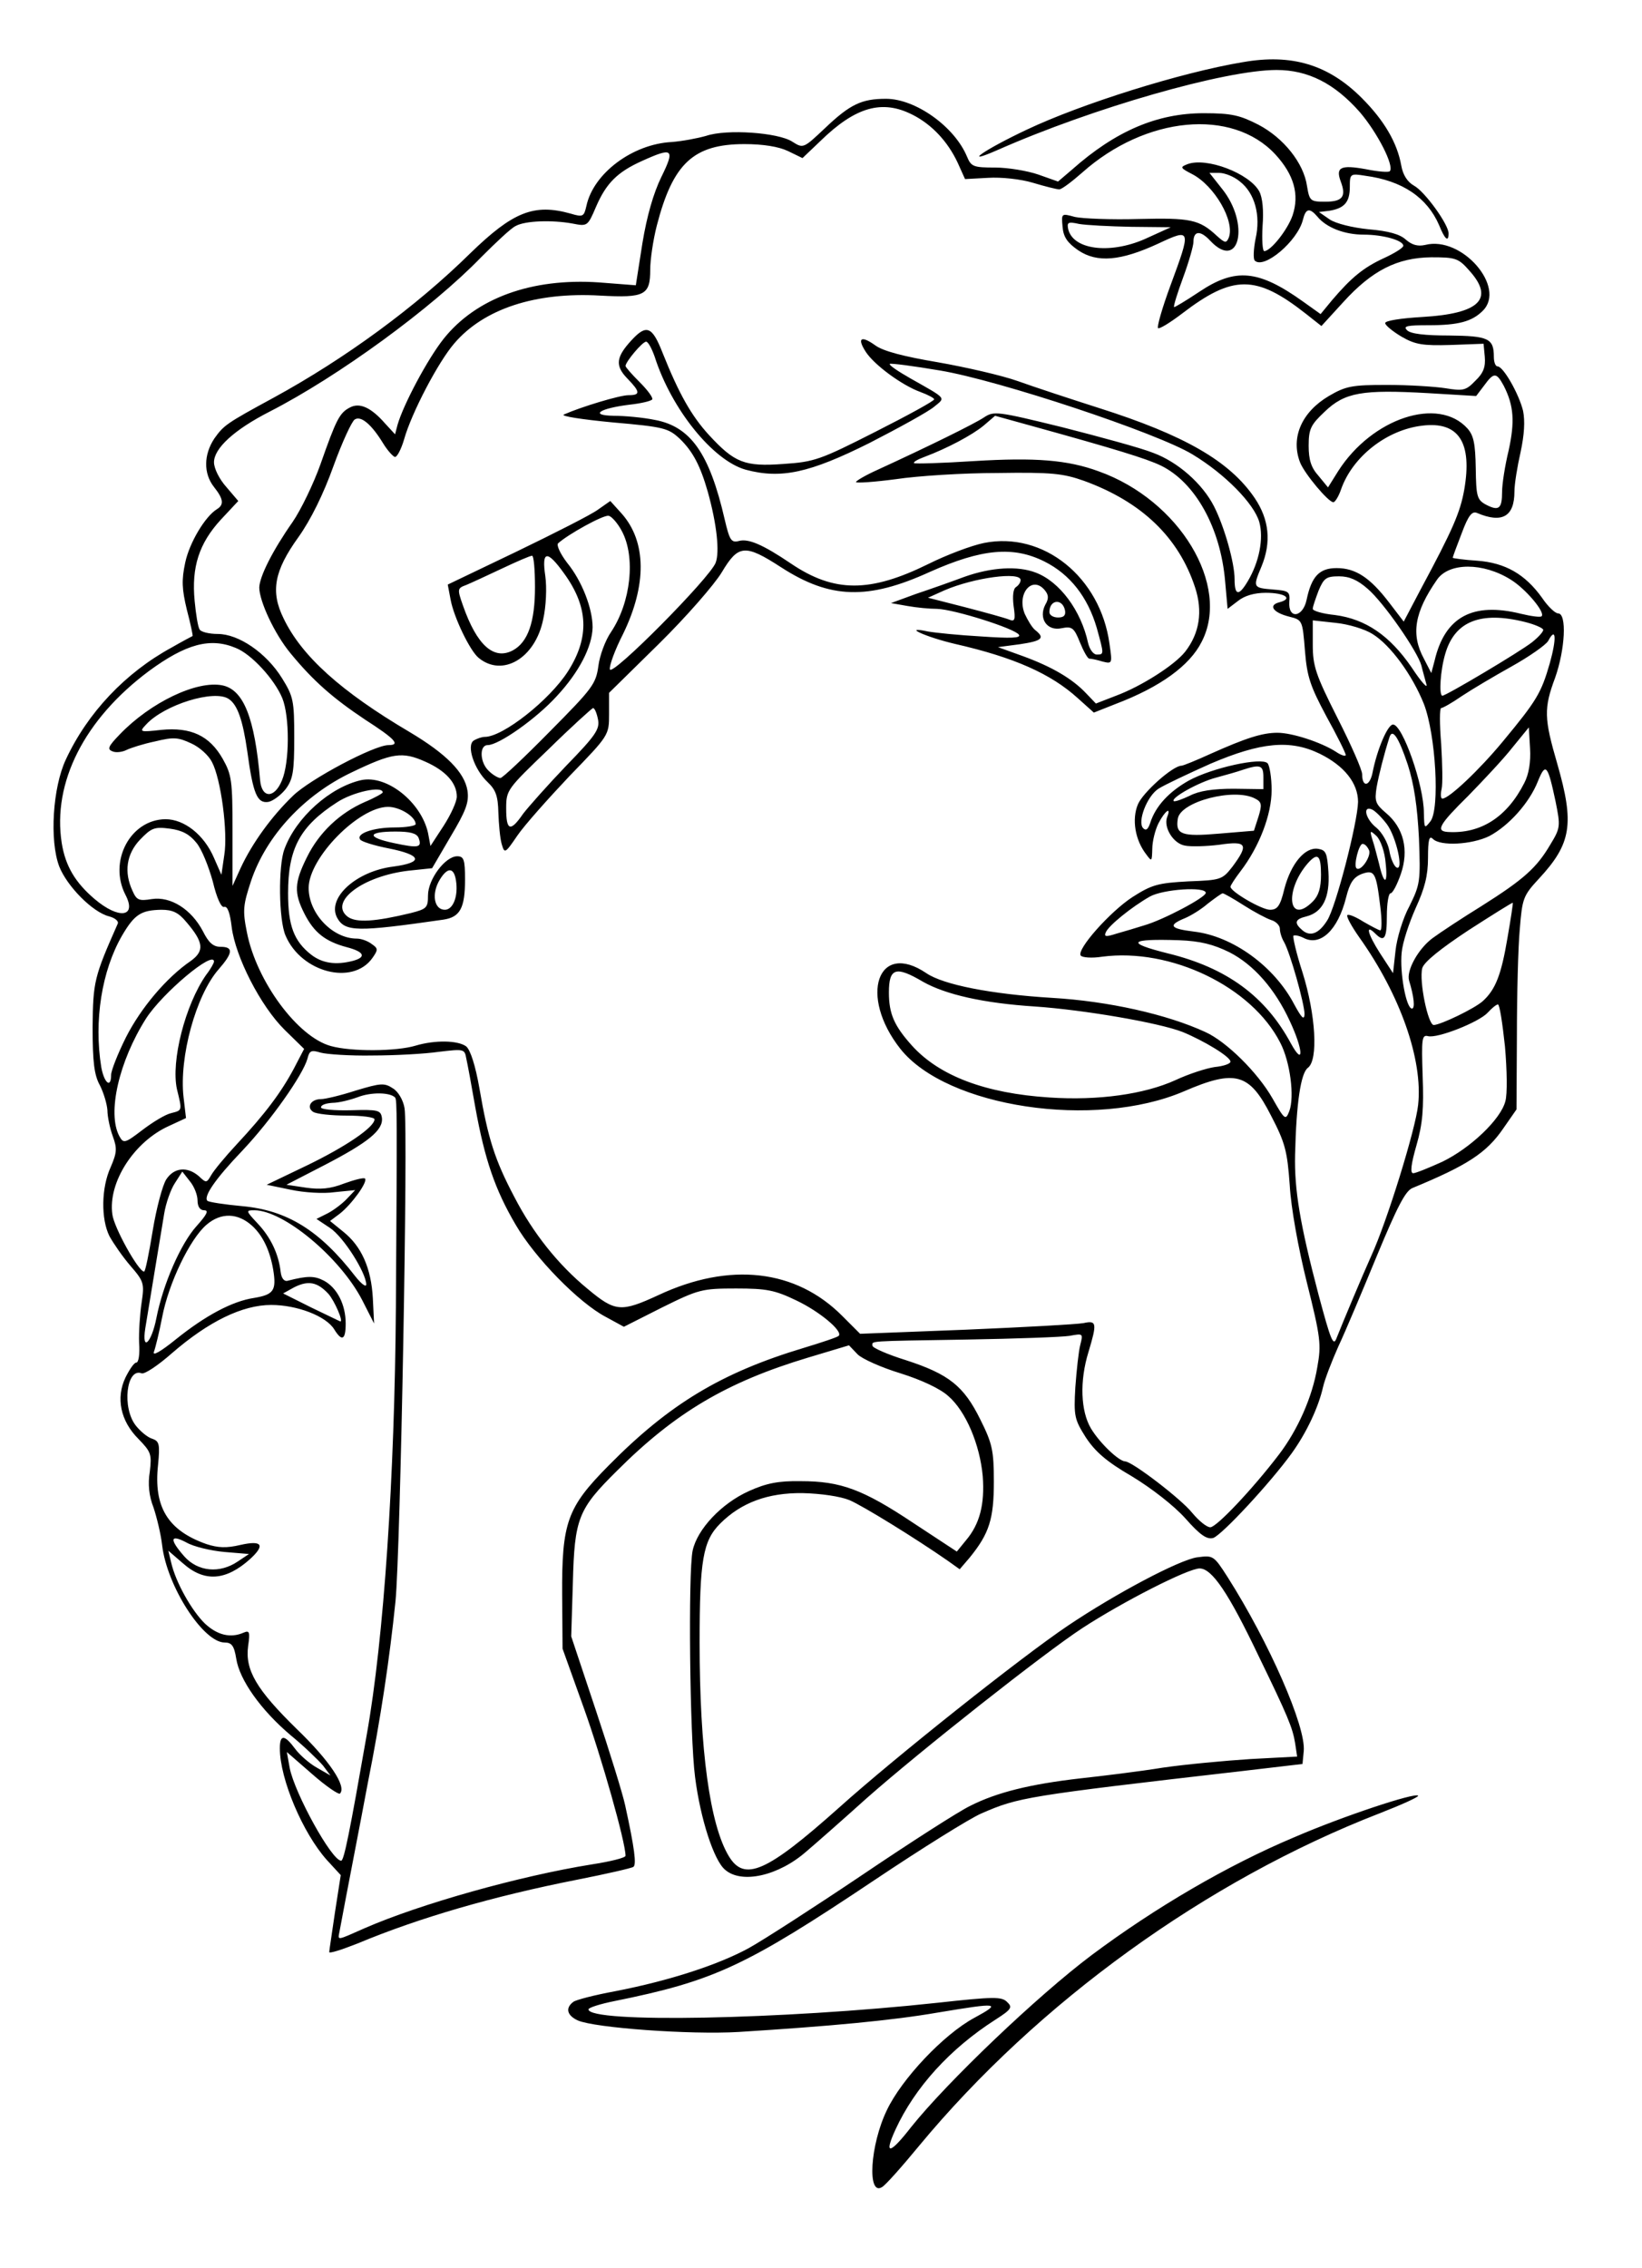 <?xml version="1.0" standalone="no"?>
<!DOCTYPE svg PUBLIC "-//W3C//DTD SVG 20010904//EN"
 "http://www.w3.org/TR/2001/REC-SVG-20010904/DTD/svg10.dtd">
<svg version="1.0" xmlns="http://www.w3.org/2000/svg"
 width="399pt" height="551pt" viewBox="0 0 399 551"
 preserveAspectRatio="xMidYMid meet">

<g transform="translate(0,551) scale(0.1,-0.1)"
fill="#000000" stroke="none">
<path d="M3020 5359 c-150 -25 -392 -101 -525 -164 -104 -49 -161 -89 -70 -49
231 102 552 194 677 194 77 0 141 -33 202 -102 43 -50 85 -132 73 -144 -3 -3
-29 -1 -58 5 -61 11 -74 5 -61 -30 14 -37 4 -49 -38 -49 -36 0 -38 2 -44 38
-8 56 -57 117 -118 149 -45 23 -65 28 -133 28 -113 0 -214 -43 -320 -137 l-34
-29 -48 17 c-26 9 -74 17 -105 17 -52 0 -58 2 -68 26 -30 73 -125 141 -197
141 -59 0 -87 -13 -148 -71 -53 -50 -53 -50 -80 -33 -34 22 -159 31 -209 14
-21 -6 -58 -13 -84 -15 -95 -5 -190 -76 -207 -155 -6 -26 -8 -28 -38 -19 -89
25 -140 5 -244 -96 -132 -130 -304 -256 -478 -351 -116 -63 -121 -67 -144 -99
-26 -39 -27 -85 -1 -118 23 -29 25 -43 7 -54 -29 -18 -67 -82 -77 -130 -9 -42
-8 -64 4 -114 9 -34 15 -63 14 -64 -2 -1 -25 -13 -51 -28 -112 -61 -204 -158
-257 -272 -32 -68 -40 -197 -16 -260 19 -48 81 -111 121 -121 15 -4 24 -12 21
-18 -57 -129 -60 -140 -61 -251 0 -86 4 -117 18 -142 9 -18 17 -45 18 -60 0
-15 6 -44 13 -63 11 -30 10 -40 -5 -75 -23 -50 -24 -126 -3 -168 10 -18 32
-50 51 -72 33 -38 34 -43 27 -90 -4 -27 -7 -71 -6 -97 2 -27 -1 -48 -7 -48 -5
0 -16 -16 -26 -36 -24 -50 -12 -106 31 -149 31 -32 33 -37 28 -80 -5 -30 -2
-59 9 -87 8 -24 18 -65 21 -92 12 -100 100 -236 152 -236 17 0 23 -8 28 -39 8
-52 60 -125 132 -186 33 -27 68 -61 79 -74 l18 -24 -33 19 c-18 10 -42 31 -53
46 -26 35 -37 35 -37 1 0 -75 56 -206 114 -271 l34 -37 -14 -90 c-7 -49 -14
-93 -14 -97 0 -4 31 6 69 21 151 63 331 115 534 155 71 14 132 28 136 31 8 5
3 45 -20 150 -6 28 -38 131 -71 230 l-60 180 4 130 c4 157 13 179 107 272 142
142 268 216 464 275 l100 30 21 -22 c11 -11 58 -32 104 -46 51 -16 96 -37 116
-55 43 -37 77 -118 84 -195 5 -68 -7 -116 -41 -156 l-22 -27 -105 69 c-123 82
-177 102 -274 102 -54 1 -84 -5 -126 -24 -67 -30 -126 -93 -137 -145 -11 -54
-7 -452 6 -550 13 -102 46 -203 73 -225 40 -35 130 -15 198 45 19 16 85 74
145 128 130 115 433 354 525 414 98 64 257 145 285 145 30 0 70 -59 143 -212
71 -146 83 -175 89 -212 l5 -33 -113 -6 c-63 -4 -159 -13 -214 -21 -55 -9
-145 -20 -200 -26 -122 -14 -203 -34 -268 -67 -27 -13 -144 -88 -261 -167
-116 -78 -240 -158 -276 -178 -73 -40 -191 -79 -325 -105 -49 -9 -96 -21 -102
-26 -20 -15 -15 -33 11 -45 41 -18 272 -35 391 -28 223 14 373 28 483 47 150
25 157 24 89 -13 -74 -40 -176 -148 -212 -224 -41 -85 -48 -209 -12 -187 8 4
48 49 90 100 289 349 699 645 1119 808 54 21 96 40 94 43 -8 8 -183 -50 -301
-101 -162 -68 -338 -171 -492 -286 -132 -99 -351 -308 -439 -418 -52 -67 -67
-69 -38 -6 47 102 132 196 243 267 39 25 42 30 28 43 -13 13 -32 13 -168 -2
-379 -41 -849 -50 -849 -16 0 4 28 13 63 20 242 49 318 84 632 294 115 77 232
150 260 162 90 39 105 42 635 103 l145 17 3 31 c6 59 -84 264 -185 423 -34 53
-35 53 -74 48 -43 -6 -198 -88 -314 -166 -113 -76 -419 -319 -555 -441 -177
-158 -231 -182 -269 -119 -46 76 -71 258 -71 519 0 200 8 247 50 289 51 51
116 75 200 74 45 -1 92 -8 114 -17 33 -14 161 -93 240 -148 l28 -20 24 28 c48
59 59 94 59 185 0 76 -4 93 -33 151 -40 81 -76 110 -181 144 -45 14 -81 30
-81 35 0 12 -17 11 230 15 118 2 230 6 249 9 33 6 33 6 26 -22 -4 -15 -9 -62
-12 -103 -4 -70 -2 -78 25 -121 23 -35 50 -59 112 -95 48 -29 102 -71 130
-102 37 -42 53 -52 68 -48 21 7 139 134 191 206 36 50 65 112 76 161 4 18 21
62 37 98 17 36 59 136 94 221 49 118 69 157 86 164 133 55 180 85 221 145 l32
46 1 180 c0 99 3 215 7 258 6 74 8 81 46 122 80 86 87 134 45 280 -32 110 -33
134 -5 209 24 68 29 156 7 156 -7 0 -25 17 -39 38 -41 57 -89 85 -158 90 -32
2 -59 6 -59 7 0 2 10 29 22 60 16 43 25 54 37 49 61 -26 91 -9 91 52 0 18 7
61 15 96 9 42 11 75 6 100 -10 41 -48 108 -62 108 -5 0 -9 10 -9 23 0 45 -13
51 -109 52 -58 0 -94 4 -102 13 -10 10 0 12 53 12 72 0 105 9 131 35 58 57
-51 183 -140 160 -18 -4 -32 0 -47 13 -14 13 -42 21 -90 25 -40 4 -80 14 -95
24 l-26 18 25 3 c37 6 50 21 50 58 0 32 1 33 38 27 90 -12 150 -53 179 -120
14 -35 23 -42 23 -20 0 22 -58 102 -84 116 -16 9 -27 26 -31 49 -10 56 -42
110 -96 164 -81 81 -170 108 -289 87z m-802 -128 c47 -24 85 -65 109 -116 l18
-40 56 3 c32 2 79 -3 109 -12 30 -9 58 -16 64 -16 6 0 31 19 56 41 154 137
364 157 469 44 45 -49 59 -97 42 -148 -12 -35 -53 -87 -69 -87 -4 0 -6 27 -4
61 3 37 0 69 -8 84 -24 44 -129 84 -175 66 -18 -7 -17 -9 12 -24 54 -28 104
-114 89 -154 -6 -14 -9 -14 -29 4 -43 40 -64 44 -190 41 -67 -2 -137 1 -155 5
-33 9 -33 9 -30 -24 2 -25 12 -39 38 -57 46 -31 103 -26 194 16 81 38 81 36
30 -102 -20 -54 -33 -100 -30 -103 3 -3 29 13 58 35 124 95 180 95 301 0 l38
-30 53 58 c70 77 131 108 214 109 59 0 66 -2 93 -33 61 -68 24 -104 -115 -112
-51 -3 -91 -9 -90 -15 0 -5 18 -20 40 -33 33 -19 51 -22 119 -20 l80 3 3 -32
c2 -24 -3 -39 -23 -58 -23 -24 -30 -25 -73 -18 -26 4 -90 8 -142 8 -85 0 -100
-3 -141 -27 -66 -39 -93 -101 -70 -161 11 -28 69 -97 81 -97 4 0 13 14 19 32
28 79 111 144 197 154 89 11 122 -41 102 -156 -10 -55 -27 -95 -106 -242 l-41
-78 -36 47 c-46 60 -81 83 -127 83 -42 0 -61 -20 -73 -77 -9 -43 -45 -48 -42
-5 2 25 -1 27 -40 30 -48 4 -49 5 -28 55 25 60 19 115 -16 167 -61 90 -171
153 -379 219 -69 22 -157 51 -196 65 -39 14 -127 34 -195 46 -83 14 -133 27
-152 41 -35 25 -45 18 -23 -16 21 -32 88 -81 132 -97 19 -7 34 -15 34 -18 0
-4 -64 -39 -143 -79 -134 -68 -148 -73 -223 -78 -95 -7 -119 3 -181 70 -43 47
-73 100 -113 200 -25 64 -39 70 -75 31 -38 -41 -41 -62 -11 -93 32 -33 33 -41
3 -41 -21 0 -114 -28 -157 -47 -8 -4 45 -12 118 -19 126 -11 136 -14 164 -40
32 -31 50 -66 68 -129 22 -79 29 -146 19 -172 -14 -37 -253 -278 -257 -259 -2
8 12 47 32 86 58 119 57 224 -3 292 l-28 31 -30 -21 c-16 -12 -105 -57 -198
-102 l-167 -80 7 -37 c8 -43 47 -124 68 -141 58 -48 138 -1 157 94 7 31 9 77
5 105 -9 61 4 64 45 7 60 -82 63 -156 10 -239 -45 -70 -158 -159 -202 -159 -7
0 -19 -4 -27 -9 -18 -12 1 -70 34 -101 20 -19 25 -34 26 -74 1 -28 4 -62 8
-76 7 -24 8 -24 38 20 17 25 75 90 127 145 96 99 96 99 96 151 l0 51 121 119
c66 65 135 144 153 174 40 67 56 69 144 12 119 -77 211 -80 362 -11 126 56
202 63 278 25 62 -31 105 -86 127 -161 18 -65 18 -65 0 -65 -8 0 -17 12 -21
28 -17 79 -69 149 -127 171 -44 17 -108 13 -173 -10 -32 -12 -86 -31 -119 -42
l-60 -22 40 -7 c22 -4 54 -7 72 -7 41 -1 190 -48 199 -63 5 -8 -19 -9 -92 -4
-54 3 -112 9 -129 12 -65 14 -7 -13 65 -30 145 -33 234 -73 299 -132 l39 -35
53 21 c108 41 180 93 209 151 71 137 -54 344 -250 414 -76 28 -155 34 -303 25
-78 -5 -143 -7 -146 -5 -2 3 9 9 25 15 56 21 116 53 144 76 l28 24 94 -26
c195 -54 274 -78 309 -95 84 -41 145 -152 156 -281 l6 -67 25 19 c16 13 40 20
68 20 46 0 67 -14 33 -23 -28 -7 -16 -25 24 -35 32 -8 32 -9 38 -83 5 -63 13
-86 52 -159 26 -47 47 -89 47 -94 0 -4 -11 -1 -24 8 -36 23 -106 46 -142 46
-37 0 -77 -13 -162 -51 -35 -16 -67 -29 -71 -29 -21 0 -94 -65 -106 -94 -15
-36 -7 -86 20 -121 14 -19 14 -18 15 13 0 18 7 46 15 62 16 31 32 42 21 15 -9
-25 15 -64 43 -69 14 -3 52 -2 84 2 67 10 72 1 32 -53 -25 -32 -28 -33 -108
-36 -73 -4 -88 -8 -135 -38 -54 -35 -136 -127 -126 -142 3 -5 27 -7 52 -3 167
22 364 -73 433 -209 24 -46 35 -131 22 -166 -9 -23 -11 -22 -41 31 -36 63
-112 138 -163 161 -93 43 -236 75 -372 83 -149 9 -265 32 -306 60 -118 80
-165 -55 -63 -184 113 -142 472 -196 689 -103 125 54 159 44 211 -58 35 -67
40 -87 46 -170 3 -55 21 -154 42 -238 33 -132 35 -149 25 -204 -12 -73 -48
-153 -93 -212 -64 -84 -152 -177 -167 -177 -9 0 -28 16 -44 35 -26 33 -146
125 -163 125 -16 1 -62 45 -83 80 -25 42 -28 115 -6 186 21 70 20 77 -12 70
-16 -3 -144 -10 -285 -16 l-258 -10 -43 43 c-113 114 -274 132 -447 51 -91
-42 -105 -41 -172 15 -72 59 -133 136 -178 223 -48 91 -64 142 -85 264 -10 57
-22 93 -32 102 -20 15 -76 16 -123 2 -46 -14 -156 -15 -206 -1 -81 22 -181
158 -204 276 -11 54 -9 67 10 125 37 110 129 209 245 264 98 47 122 51 178 26
50 -22 77 -52 77 -85 0 -12 -14 -43 -32 -71 l-32 -49 -6 32 c-17 75 -100 141
-162 128 -76 -17 -159 -91 -187 -168 -15 -40 -14 -172 3 -210 38 -89 163 -122
211 -54 14 20 14 23 -2 34 -9 7 -25 13 -36 13 -59 0 -117 61 -117 123 0 73
122 197 193 197 29 0 67 -24 67 -42 0 -4 -23 -8 -51 -8 -52 0 -94 -15 -84 -29
2 -5 34 -15 70 -22 80 -16 85 -34 11 -44 -90 -11 -162 -76 -137 -124 19 -35
49 -35 258 -5 41 6 53 28 53 98 0 48 -3 56 -19 56 -29 0 -71 -56 -71 -95 0
-30 -3 -33 -42 -43 -87 -21 -132 -24 -153 -9 -47 36 36 99 148 112 l57 6 45
77 c37 62 45 83 41 111 -7 45 -52 90 -141 143 -166 98 -262 184 -306 276 -32
65 -23 115 36 197 30 42 61 105 85 172 21 58 45 110 52 114 15 10 41 -12 69
-58 11 -18 25 -33 29 -33 5 0 15 19 22 43 18 64 83 188 122 233 72 84 197 125
354 116 109 -6 122 1 122 63 0 24 7 72 16 107 39 151 89 198 213 198 45 0 83
-6 106 -17 l35 -17 43 41 c86 84 151 102 225 64z m-611 -151 c-19 -39 -35 -94
-46 -161 l-16 -102 -90 7 c-163 11 -298 -38 -377 -137 -39 -49 -98 -160 -112
-209 l-6 -23 -24 26 c-34 39 -62 52 -86 39 -25 -13 -33 -29 -71 -137 -17 -48
-48 -112 -68 -141 -49 -70 -80 -132 -81 -159 0 -33 37 -113 76 -160 55 -67
103 -109 181 -161 73 -47 87 -62 57 -62 -35 0 -191 -83 -232 -123 -52 -50 -99
-115 -127 -175 l-20 -44 0 134 c0 122 -2 136 -24 175 -32 56 -77 77 -149 70
-53 -6 -54 -5 -37 13 44 48 166 86 201 62 21 -14 34 -51 45 -128 14 -103 24
-126 51 -122 11 2 30 16 42 31 18 24 21 43 21 125 0 90 -2 100 -30 145 -38 61
-105 107 -156 107 -21 0 -41 5 -44 11 -4 6 -9 37 -12 69 -8 83 11 140 63 197
l43 46 -29 34 c-17 19 -30 45 -30 60 0 34 49 79 135 123 168 86 395 252 514
375 36 36 73 71 84 76 23 13 89 15 138 6 36 -7 37 -7 57 40 25 58 52 85 112
112 75 34 81 30 47 -39z m1406 -11 c36 -28 51 -82 38 -139 -5 -25 -6 -49 -2
-53 22 -22 104 47 117 99 7 28 16 30 35 8 22 -27 66 -44 113 -44 47 0 96 -14
96 -27 0 -5 -21 -18 -47 -30 -50 -23 -79 -47 -126 -102 l-28 -34 -42 30 c-109
78 -165 83 -253 24 -33 -22 -60 -38 -61 -37 -2 2 8 34 22 72 14 38 25 77 25
86 0 28 17 29 41 3 71 -75 97 42 28 127 l-30 38 24 0 c13 0 36 -9 50 -21z
m-264 -110 l96 -1 -55 -25 c-86 -41 -180 -32 -194 19 -4 18 -1 20 26 14 17 -3
74 -6 127 -7z m-1158 -316 c41 -128 142 -252 221 -274 86 -23 155 -8 301 65
72 37 143 76 157 88 28 23 32 18 -58 69 -30 17 -52 32 -50 35 3 2 57 -5 122
-16 144 -24 529 -152 614 -204 78 -47 149 -119 162 -164 11 -40 0 -97 -28
-144 -22 -37 -32 -35 -32 5 0 40 -25 128 -50 177 -28 55 -88 108 -148 130 -30
12 -130 39 -220 62 -159 39 -167 40 -191 24 -24 -16 -136 -71 -258 -127 -29
-13 -53 -27 -53 -30 0 -3 44 0 97 7 53 8 164 15 247 15 131 2 159 -1 210 -19
140 -51 230 -137 270 -259 19 -58 11 -111 -24 -156 -25 -32 -106 -84 -168
-107 l-49 -19 -24 25 c-33 35 -82 64 -153 90 l-61 22 53 7 c54 8 62 15 38 34
-8 6 -19 25 -26 40 -20 50 19 94 49 57 9 -11 10 -20 1 -35 -17 -33 4 -65 40
-57 25 5 30 1 44 -34 9 -22 19 -40 23 -40 5 0 19 -3 32 -7 24 -6 24 -5 17 43
-22 162 -161 274 -305 245 -30 -6 -91 -29 -135 -51 -142 -70 -229 -70 -334 1
-68 46 -103 61 -126 55 -19 -5 -23 1 -35 52 -37 161 -83 226 -170 242 -29 6
-74 10 -100 10 -60 1 -34 18 39 27 28 3 53 9 55 13 2 4 -11 22 -30 41 -19 19
-35 37 -35 40 0 10 41 59 50 59 5 0 14 -17 21 -37z m2063 -70 c25 -49 27 -88
12 -157 -9 -37 -16 -82 -16 -101 0 -41 -8 -47 -39 -31 -22 12 -24 20 -25 89
-1 59 -5 79 -20 96 -71 79 -232 25 -314 -103 l-25 -40 -23 28 c-18 20 -24 39
-24 73 0 41 5 51 39 83 49 47 91 54 251 45 l117 -7 19 25 c24 33 30 33 48 0z
m-2143 -353 c34 -63 22 -173 -26 -245 -14 -20 -28 -58 -31 -83 -6 -44 -15 -55
-118 -159 -61 -62 -115 -113 -120 -113 -5 0 -18 7 -28 17 -22 20 -24 63 -3 63
27 0 118 64 168 119 54 58 86 120 87 167 0 46 -26 113 -62 157 -16 21 -26 42
-22 47 24 22 111 70 123 67 7 -1 22 -18 32 -37z m-211 -136 c0 -85 -17 -134
-54 -154 -46 -24 -87 12 -121 109 -14 40 -14 42 8 50 12 5 51 23 87 40 36 17
68 31 73 31 4 0 7 -34 7 -76z m2371 18 c36 -22 85 -80 75 -89 -3 -3 -25 0 -50
6 -117 29 -185 -7 -210 -114 l-8 -30 -18 35 c-32 59 -23 113 32 192 29 42 112
42 179 0z m-1191 -1 c0 -6 -5 -13 -11 -17 -7 -4 -9 -22 -6 -46 5 -34 3 -39
-11 -33 -10 4 -57 17 -107 30 l-90 23 40 18 c72 31 185 46 185 25z m843 -21
c39 -33 122 -153 131 -187 3 -13 9 -33 12 -45 4 -13 -13 6 -36 41 -53 77 -111
117 -186 127 -30 3 -54 10 -54 15 0 6 7 25 14 44 13 31 19 35 50 35 25 0 45
-9 69 -30z m-735 -53 c2 -12 -3 -17 -17 -17 -12 0 -21 6 -21 13 0 31 32 34 38
4z m1118 -28 c24 -6 44 -15 44 -19 0 -5 -12 -18 -27 -30 -29 -23 -209 -130
-218 -130 -9 0 -5 62 7 102 23 79 86 104 194 77z m-371 -29 c44 -27 97 -100
125 -170 29 -75 39 -255 16 -285 -15 -19 -15 -18 -16 20 0 68 -52 215 -75 215
-13 0 -39 -61 -50 -118 -7 -33 -25 -35 -25 -3 0 11 -27 72 -60 137 -53 105
-60 126 -60 178 l0 59 55 -6 c31 -3 71 -15 90 -27z m431 -71 c-21 -73 -32 -91
-114 -190 -57 -69 -131 -139 -147 -139 -4 0 -5 10 -2 23 3 12 2 61 -1 110 -4
48 -4 87 0 87 4 0 27 13 50 29 24 16 78 48 121 72 43 24 83 52 89 62 19 36 21
7 4 -54z m-3193 37 c38 -15 94 -76 113 -122 18 -44 18 -156 -1 -200 -18 -44
-49 -44 -53 1 -13 151 -40 219 -91 230 -62 13 -175 -41 -250 -119 -28 -29 -31
-36 -18 -41 8 -4 24 -2 34 3 10 5 41 15 70 21 45 11 56 10 88 -5 20 -9 42 -29
50 -45 22 -41 39 -171 30 -226 l-7 -48 -18 41 c-24 56 -72 94 -118 94 -86 -1
-139 -103 -97 -184 28 -54 -16 -60 -75 -10 -47 40 -71 80 -80 136 -23 147 55
301 212 418 90 66 149 82 211 56z m880 -173 c5 -24 -5 -39 -77 -113 -45 -47
-92 -100 -105 -117 -31 -45 -41 -41 -41 13 0 45 2 47 103 144 56 55 105 99
108 100 4 0 9 -12 12 -27z m2251 -155 c-42 -83 -106 -124 -186 -119 -30 2 -21
18 50 88 37 38 86 90 107 117 l40 49 3 -51 c2 -33 -3 -63 -14 -84z m-283 44
c15 -47 23 -100 27 -178 4 -105 3 -112 -23 -165 -16 -29 -31 -79 -34 -109 l-6
-54 -32 49 c-30 47 -36 72 -11 47 22 -22 28 -12 28 43 0 30 4 55 9 55 5 0 16
21 25 47 20 58 7 112 -36 148 -26 22 -28 29 -23 62 6 33 18 80 31 121 7 24 22
3 45 -66z m-214 27 c59 -29 93 -71 93 -117 -1 -50 -54 -256 -75 -288 -20 -32
-41 -40 -60 -24 -21 18 -19 27 10 34 39 10 57 46 53 108 -3 46 -6 53 -25 56
-32 5 -66 -36 -82 -97 -10 -42 -17 -51 -35 -51 -20 0 -96 44 -96 56 0 3 11 20
24 37 46 60 76 138 76 198 0 30 -5 60 -10 65 -15 15 -134 -11 -191 -42 -48
-27 -81 -62 -94 -103 -5 -15 -10 -20 -17 -13 -15 15 9 78 37 96 14 9 71 36
127 61 122 52 193 59 265 24z m-137 -57 l0 -29 -72 1 c-50 0 -84 -5 -107 -17
-19 -9 -36 -15 -39 -13 -7 8 61 46 103 57 22 6 51 14 65 19 43 14 50 11 50
-18z m710 -59 c12 -60 12 -64 -13 -105 -33 -56 -64 -84 -167 -149 -47 -29
-100 -64 -119 -78 -35 -26 -64 -79 -57 -103 12 -39 15 -68 7 -68 -14 0 -30 87
-25 136 2 24 18 72 34 108 22 48 30 79 30 122 0 45 3 55 12 46 18 -18 94 -14
137 7 47 25 97 80 118 133 19 47 24 40 43 -49z m-2850 22 c0 -2 -19 -13 -43
-23 -62 -27 -112 -75 -141 -134 -31 -62 -32 -87 -6 -138 23 -45 50 -67 103
-81 42 -11 48 -24 15 -33 -42 -11 -75 -6 -102 15 -42 33 -56 71 -56 149 0 109
29 163 119 221 38 25 111 41 111 24z m2120 -15 c16 -8 17 -15 8 -44 l-11 -34
-84 -7 c-92 -8 -107 -2 -101 36 6 42 138 76 188 49z m320 -62 c23 -31 42 -116
23 -105 -6 4 -14 22 -17 41 -4 20 -18 44 -31 55 -26 20 -35 54 -12 45 8 -3 24
-19 37 -36z m-2893 -45 c13 -15 30 -58 40 -94 10 -42 21 -65 28 -62 8 2 14
-15 18 -49 9 -72 70 -192 129 -250 l47 -46 -25 -48 c-31 -58 -70 -110 -139
-184 -28 -30 -56 -64 -62 -75 -11 -19 -12 -19 -30 -2 -28 24 -60 21 -79 -8 -9
-14 -24 -70 -33 -125 -9 -55 -18 -100 -21 -99 -14 1 -73 107 -77 139 -11 78
53 177 138 215 l41 19 -6 51 c-11 97 30 247 85 310 35 40 37 55 5 55 -18 0
-29 10 -43 38 -28 53 -78 85 -124 78 -31 -5 -37 -3 -47 20 -21 45 -15 89 18
124 28 29 35 32 73 27 30 -4 48 -14 64 -34z m540 12 c9 -24 1 -26 -60 -13 -67
14 -65 28 4 28 35 0 51 -4 56 -15z m2350 -61 c6 -54 -4 -55 -16 -2 -5 18 -11
44 -16 58 -7 23 -6 24 10 9 10 -10 20 -39 22 -65z m-40 30 c5 -15 -21 -53 -31
-43 -7 7 6 59 15 59 6 0 12 -7 16 -16z m-117 -59 c0 -32 -6 -51 -20 -65 -59
-59 -70 26 -12 93 24 27 32 20 32 -28z m-2102 -14 c6 -38 -7 -71 -27 -71 -26
0 -33 38 -13 72 19 32 35 32 40 -1z m2246 -63 c4 -32 4 -58 0 -58 -3 0 -22 10
-41 21 -19 12 -36 19 -39 16 -3 -3 10 -27 29 -54 99 -139 155 -297 143 -407
-6 -58 -75 -282 -114 -367 -22 -49 -69 -161 -84 -199 -8 -22 -14 -7 -44 105
-45 171 -59 255 -57 340 3 127 14 198 31 211 26 19 19 130 -13 232 -15 46 -24
86 -22 89 3 2 14 0 24 -5 41 -22 84 18 104 98 9 36 18 49 38 57 31 11 35 4 45
-79z m-424 33 c0 -11 -104 -66 -150 -79 -19 -6 -49 -15 -67 -20 -25 -8 -31 -8
-26 3 6 16 63 62 107 87 32 18 136 25 136 9z m92 -30 c25 -16 55 -32 67 -36
11 -3 21 -13 21 -21 0 -8 4 -22 10 -32 15 -26 50 -151 50 -176 -1 -15 -7 -9
-25 24 -48 92 -149 166 -244 177 -57 7 -64 15 -23 32 15 6 41 22 57 36 17 13
32 24 36 25 3 0 26 -13 51 -29z m641 -80 c-15 -89 -29 -125 -60 -153 -20 -18
-101 -57 -119 -58 -14 0 -36 107 -28 138 4 15 44 47 112 92 59 38 107 68 108
67 1 -1 -5 -40 -13 -86z m-3210 39 c42 -49 44 -70 11 -94 -60 -41 -122 -115
-158 -186 -20 -40 -36 -81 -36 -91 0 -34 -17 -20 -24 19 -18 112 1 234 51 320
30 51 46 61 95 62 28 0 42 -7 61 -30z m2534 -73 c59 -30 111 -89 147 -167 33
-70 35 -113 3 -55 -62 115 -156 184 -299 219 -104 26 -95 36 27 32 52 -2 83
-10 122 -29z m-2467 -23 c0 -3 -8 -18 -19 -32 -51 -73 -86 -210 -71 -278 13
-53 13 -51 -14 -58 -14 -3 -45 -22 -70 -41 -43 -33 -46 -33 -56 -15 -30 56 -1
182 65 286 40 62 165 167 165 138z m1723 -49 c55 -31 147 -52 272 -60 117 -8
300 -39 359 -62 51 -21 116 -60 116 -72 0 -5 -17 -11 -38 -13 -21 -3 -64 -17
-96 -32 -75 -34 -187 -50 -306 -42 -155 10 -267 52 -334 126 -43 48 -56 77
-56 129 0 60 17 65 83 26z m1414 -157 c5 -57 6 -116 1 -133 -11 -44 -85 -114
-153 -147 -33 -15 -65 -28 -71 -28 -8 0 -5 23 8 68 15 52 18 89 15 168 -3 90
-2 101 13 97 23 -6 124 34 145 57 10 11 21 20 25 20 4 0 11 -46 17 -102z
m-2752 -22 c55 0 128 4 162 9 60 7 62 7 66 -16 3 -13 13 -67 22 -119 23 -127
48 -200 98 -285 47 -81 154 -190 219 -224 l44 -24 93 47 c89 44 97 46 180 46
74 0 94 -4 146 -29 57 -27 114 -75 103 -86 -2 -3 -41 -16 -84 -29 -200 -60
-327 -136 -475 -286 -101 -102 -114 -138 -113 -315 l1 -130 52 -145 c43 -120
101 -325 101 -358 0 -5 -37 -14 -82 -21 -175 -28 -417 -96 -552 -155 -70 -31
-65 -30 -61 -8 18 97 50 260 69 362 31 155 53 303 67 440 12 120 31 1148 22
1198 -3 19 -15 40 -28 48 -21 14 -30 13 -90 -5 -37 -12 -75 -21 -85 -21 -25 0
-36 -20 -19 -31 8 -5 44 -9 82 -9 37 0 67 -4 67 -9 0 -19 -69 -66 -164 -112
l-98 -47 58 -12 c32 -7 80 -10 107 -6 l50 5 -19 -20 c-11 -12 -32 -28 -47 -36
l-28 -14 33 -22 c33 -22 87 -108 88 -137 0 -8 -12 1 -27 20 -86 111 -165 160
-274 170 -44 4 -82 10 -85 13 -10 10 18 52 85 122 70 74 147 184 158 223 5 20
9 22 32 15 14 -4 71 -8 126 -7z m55 -102 c5 -6 5 -38 2 -509 -3 -410 -29 -806
-71 -1040 -41 -234 -55 -305 -62 -305 -23 0 -113 164 -125 225 l-7 39 62 -54
c33 -29 64 -50 67 -47 17 17 -25 80 -105 157 -98 96 -126 143 -118 202 5 34 3
38 -11 32 -32 -14 -64 -6 -94 22 -32 31 -71 100 -82 148 l-7 29 36 -31 c52
-46 104 -42 163 11 37 34 29 46 -24 34 -34 -8 -54 -7 -82 2 -94 33 -129 90
-118 192 5 51 3 58 -14 64 -11 3 -29 18 -40 32 -34 43 -23 141 14 127 7 -3 40
19 74 49 89 77 171 117 241 117 63 0 133 -27 153 -59 19 -31 28 -26 28 14 0
46 -21 87 -53 104 -23 12 -40 12 -87 0 -9 -3 -16 5 -18 21 -5 44 -24 84 -56
118 -29 31 -29 32 -8 32 71 0 208 -114 262 -218 l29 -57 -3 61 c-4 74 -28 127
-72 162 l-32 26 24 18 c29 23 68 77 61 85 -3 3 -26 -3 -51 -12 -33 -13 -58
-15 -93 -10 l-47 7 93 48 c106 55 143 85 139 115 -3 18 -9 20 -75 18 -41 -1
-73 2 -73 7 0 6 12 10 28 11 15 0 43 7 62 14 31 12 77 12 90 -1z m-480 -250
c0 -15 6 -24 16 -24 12 0 7 -10 -18 -38 -39 -43 -82 -142 -98 -224 -12 -61
-36 -83 -27 -25 10 60 38 232 46 279 4 25 16 59 26 74 l18 28 18 -23 c11 -13
19 -34 19 -47z m133 -62 c26 -24 43 -60 51 -107 8 -50 1 -60 -47 -68 -53 -8
-118 -43 -189 -100 -37 -30 -58 -42 -54 -31 4 11 13 48 20 84 16 84 68 191
108 225 35 30 76 29 111 -3z m185 -165 c15 -17 37 -68 29 -67 -1 0 -33 16 -71
34 l-68 34 27 15 c34 17 56 13 83 -16z m-253 -627 l60 -5 -27 -18 c-44 -30
-97 -25 -130 12 -37 42 -35 55 5 34 17 -10 59 -20 92 -23z"/>
</g>
</svg>
